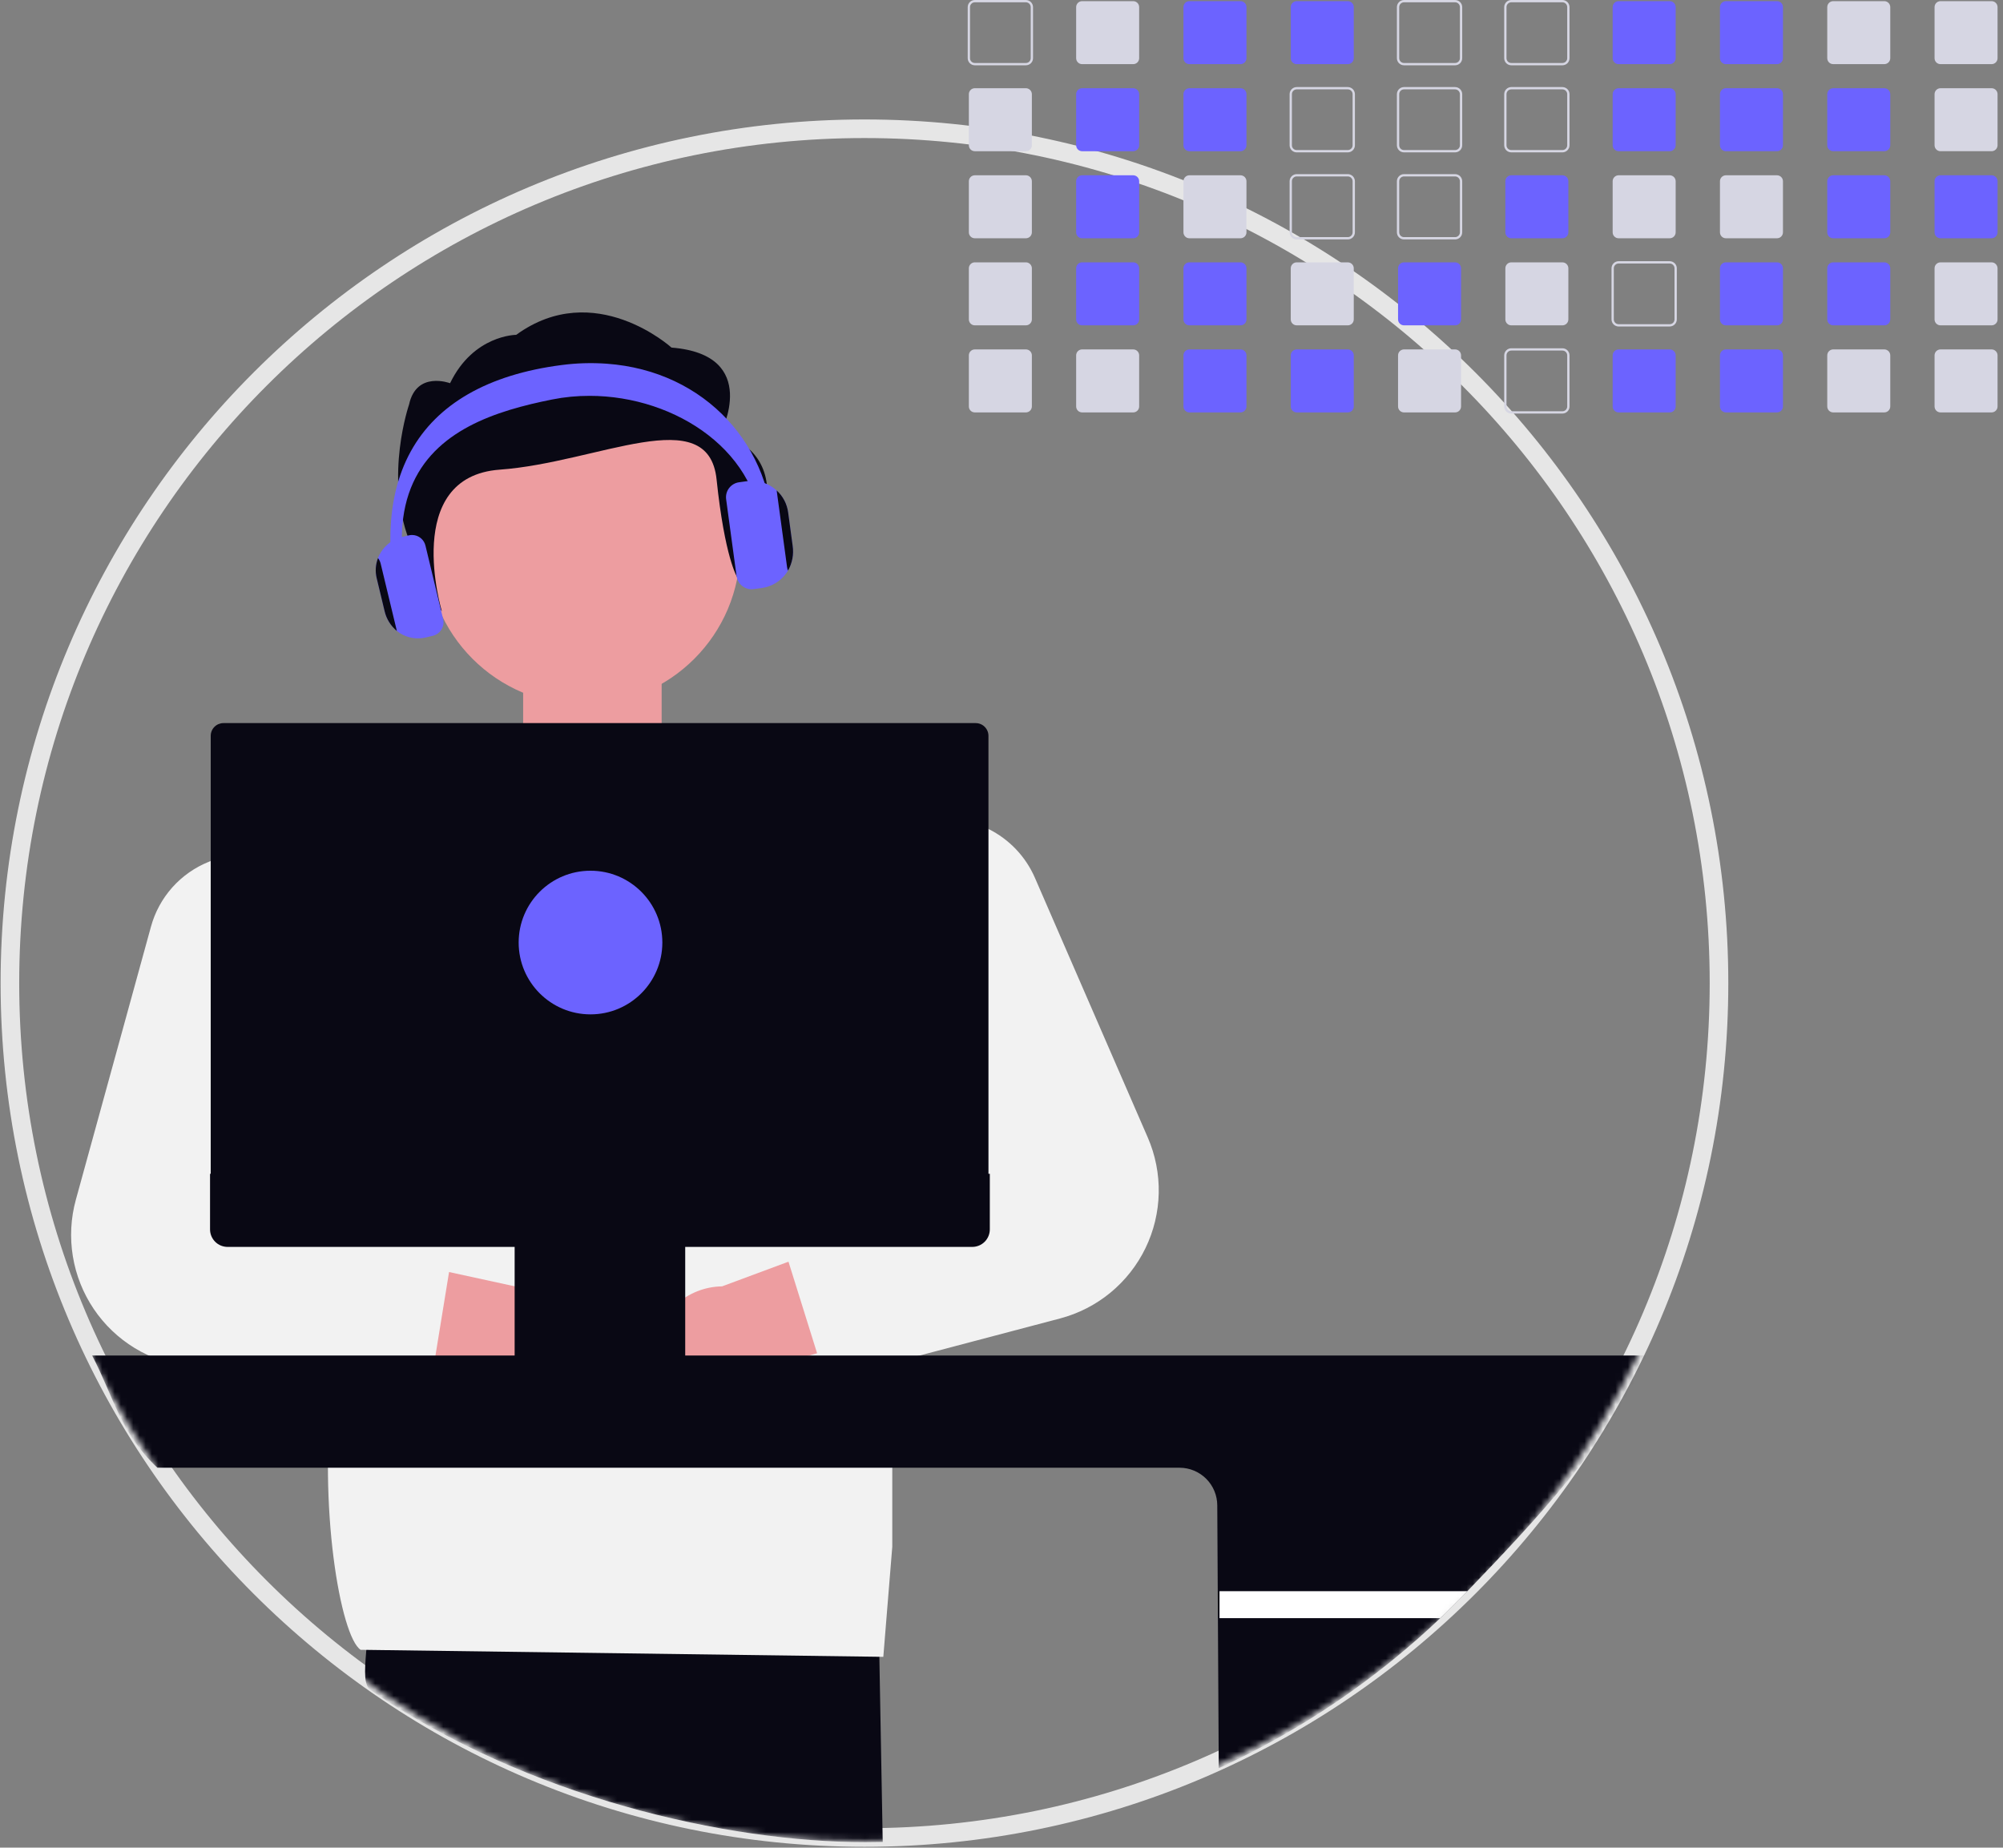 <svg width="323" height="298" viewBox="0 0 323 298" fill="none" xmlns="http://www.w3.org/2000/svg">
<rect x="0" y="0" width="323" height="298" fill="#808080" stroke="none"/>
<path d="M139.401 296.372C215.507 296.372 277.203 234.676 277.203 158.57C277.203 82.464 215.507 20.767 139.401 20.767C63.295 20.767 1.598 82.464 1.598 158.57C1.598 234.676 63.295 296.372 139.401 296.372Z" stroke="#E6E6E6" stroke-width="3"/>
<path d="M157.197 0H165.436C165.739 0.001 166.03 0.123 166.245 0.337C166.46 0.552 166.581 0.843 166.583 1.147V9.388C166.581 9.691 166.46 9.982 166.245 10.196C166.03 10.41 165.739 10.531 165.436 10.531H157.196C156.892 10.531 156.601 10.411 156.387 10.197C156.172 9.982 156.052 9.691 156.051 9.388V1.147C156.052 0.843 156.173 0.552 156.387 0.337C156.602 0.122 156.894 0.001 157.197 0ZM165.436 10.161C165.641 10.161 165.838 10.079 165.984 9.934C166.129 9.789 166.212 9.592 166.213 9.387V1.147C166.211 0.941 166.129 0.744 165.983 0.598C165.838 0.453 165.641 0.371 165.435 0.37H157.199C156.993 0.37 156.795 0.452 156.65 0.598C156.504 0.743 156.422 0.941 156.422 1.147V9.387C156.422 9.592 156.504 9.789 156.649 9.934C156.794 10.079 156.991 10.161 157.196 10.161L165.436 10.161Z" fill="#D6D6E3"/>
<path d="M165.435 14.228H157.197C157.071 14.228 156.946 14.253 156.829 14.301C156.712 14.35 156.606 14.421 156.517 14.51C156.428 14.6 156.357 14.706 156.308 14.823C156.26 14.94 156.235 15.065 156.235 15.191V23.432C156.236 23.558 156.261 23.683 156.309 23.799C156.358 23.915 156.429 24.021 156.518 24.11C156.607 24.199 156.713 24.269 156.83 24.317C156.947 24.365 157.071 24.389 157.197 24.389H165.435C165.689 24.389 165.933 24.288 166.113 24.109C166.294 23.93 166.395 23.686 166.397 23.432V15.191C166.396 14.936 166.294 14.692 166.114 14.512C165.934 14.331 165.689 14.23 165.435 14.229V14.228Z" fill="#D6D6E3"/>
<path d="M165.435 28.271H157.197C156.942 28.271 156.698 28.372 156.517 28.553C156.337 28.733 156.236 28.978 156.235 29.233V37.47C156.235 37.597 156.26 37.722 156.308 37.839C156.356 37.956 156.427 38.062 156.517 38.151C156.606 38.241 156.712 38.311 156.829 38.36C156.946 38.408 157.071 38.433 157.197 38.432H165.435C165.69 38.432 165.934 38.331 166.115 38.151C166.295 37.97 166.396 37.725 166.397 37.47V29.233C166.396 28.978 166.294 28.734 166.114 28.553C165.934 28.373 165.689 28.272 165.435 28.271Z" fill="#D6D6E3"/>
<path d="M166.382 43.105C166.341 42.884 166.224 42.683 166.051 42.539C165.878 42.394 165.66 42.314 165.435 42.313H157.197C156.942 42.313 156.698 42.415 156.517 42.595C156.337 42.776 156.236 43.02 156.235 43.275V51.512C156.235 51.639 156.26 51.764 156.308 51.881C156.356 51.998 156.427 52.104 156.517 52.193C156.606 52.282 156.712 52.353 156.829 52.402C156.946 52.45 157.071 52.475 157.197 52.474H165.435C165.69 52.474 165.934 52.373 166.115 52.192C166.295 52.012 166.396 51.767 166.397 51.512V43.277C166.397 43.22 166.392 43.163 166.382 43.106V43.105Z" fill="#D6D6E3"/>
<path d="M165.808 56.431C165.69 56.381 165.563 56.356 165.435 56.356H157.198C157.071 56.356 156.946 56.381 156.829 56.429C156.712 56.477 156.606 56.548 156.517 56.638C156.427 56.727 156.356 56.833 156.308 56.95C156.26 57.067 156.235 57.192 156.235 57.318V65.556C156.235 65.683 156.259 65.808 156.307 65.925C156.356 66.042 156.426 66.148 156.516 66.238C156.605 66.327 156.712 66.398 156.829 66.446C156.946 66.494 157.071 66.519 157.198 66.518H165.435C165.69 66.518 165.934 66.417 166.115 66.236C166.295 66.056 166.396 65.811 166.397 65.556V57.319C166.396 57.129 166.34 56.944 166.236 56.786C166.131 56.629 165.982 56.505 165.808 56.431Z" fill="#D6D6E3"/>
<path d="M182.737 0.185H174.5C174.245 0.185 174.001 0.287 173.82 0.467C173.64 0.647 173.538 0.892 173.538 1.147V9.388C173.539 9.514 173.564 9.639 173.612 9.755C173.661 9.871 173.732 9.977 173.821 10.066C173.91 10.155 174.016 10.225 174.133 10.273C174.25 10.321 174.374 10.345 174.5 10.345H182.737C182.992 10.345 183.236 10.244 183.416 10.065C183.596 9.886 183.698 9.642 183.699 9.388V1.147C183.699 0.892 183.597 0.648 183.417 0.468C183.237 0.287 182.992 0.186 182.737 0.185Z" fill="#D6D6E3"/>
<path d="M182.737 14.228H174.5C174.374 14.228 174.249 14.253 174.132 14.301C174.015 14.35 173.909 14.421 173.82 14.51C173.731 14.6 173.66 14.706 173.611 14.823C173.563 14.94 173.538 15.065 173.538 15.191V23.432C173.539 23.558 173.564 23.683 173.612 23.799C173.661 23.915 173.732 24.021 173.821 24.11C173.91 24.199 174.016 24.269 174.133 24.317C174.25 24.365 174.374 24.389 174.5 24.389H182.737C182.992 24.389 183.236 24.288 183.416 24.109C183.596 23.93 183.698 23.686 183.699 23.432V15.191C183.699 14.936 183.597 14.692 183.417 14.512C183.237 14.331 182.992 14.23 182.737 14.229V14.228Z" fill="#6C63FF"/>
<path d="M182.737 28.271H174.5C174.245 28.271 174.001 28.372 173.82 28.553C173.64 28.733 173.538 28.978 173.538 29.233V37.47C173.538 37.597 173.563 37.722 173.611 37.839C173.659 37.956 173.73 38.062 173.82 38.151C173.909 38.241 174.015 38.311 174.132 38.36C174.249 38.408 174.374 38.433 174.5 38.432H182.737C182.993 38.432 183.237 38.331 183.418 38.151C183.598 37.97 183.699 37.725 183.699 37.47V29.233C183.699 28.978 183.597 28.734 183.417 28.553C183.237 28.373 182.992 28.272 182.737 28.271Z" fill="#6C63FF"/>
<path d="M182.737 42.314H174.5C174.299 42.313 174.102 42.377 173.939 42.495C173.775 42.614 173.653 42.78 173.59 42.972C173.556 43.07 173.538 43.172 173.538 43.276V51.513C173.538 51.639 173.563 51.764 173.611 51.881C173.659 51.998 173.73 52.104 173.82 52.194C173.909 52.283 174.015 52.354 174.132 52.402C174.249 52.45 174.374 52.475 174.5 52.475H182.737C182.993 52.475 183.237 52.373 183.418 52.193C183.598 52.012 183.699 51.768 183.699 51.513V43.277C183.699 43.022 183.597 42.777 183.417 42.597C183.237 42.416 182.993 42.314 182.737 42.314Z" fill="#6C63FF"/>
<path d="M182.737 56.357H174.5C174.374 56.356 174.249 56.381 174.132 56.429C174.015 56.478 173.909 56.548 173.82 56.638C173.73 56.727 173.659 56.833 173.611 56.95C173.563 57.067 173.538 57.192 173.538 57.319V65.556C173.538 65.683 173.563 65.808 173.611 65.925C173.659 66.041 173.73 66.148 173.82 66.237C173.909 66.326 174.015 66.397 174.132 66.445C174.249 66.494 174.374 66.518 174.5 66.518H182.737C182.993 66.518 183.237 66.417 183.418 66.236C183.598 66.056 183.699 65.811 183.699 65.556V57.319C183.699 57.064 183.598 56.819 183.418 56.639C183.237 56.458 182.993 56.357 182.737 56.357Z" fill="#D6D6E3"/>
<path d="M200.04 0.185H191.803C191.548 0.185 191.303 0.287 191.123 0.467C190.942 0.647 190.841 0.892 190.841 1.147V9.388C190.841 9.514 190.866 9.639 190.915 9.755C190.963 9.871 191.034 9.977 191.124 10.066C191.213 10.155 191.319 10.225 191.435 10.273C191.552 10.321 191.677 10.345 191.803 10.345H200.04C200.294 10.345 200.538 10.244 200.719 10.065C200.899 9.886 201.001 9.642 201.002 9.388V1.147C201.001 0.892 200.9 0.648 200.719 0.468C200.539 0.287 200.295 0.186 200.04 0.185Z" fill="#6C63FF"/>
<path d="M200.04 14.228H191.803C191.677 14.228 191.551 14.253 191.435 14.302C191.318 14.35 191.212 14.421 191.123 14.51C191.033 14.6 190.963 14.706 190.914 14.823C190.866 14.94 190.841 15.065 190.841 15.191V23.432C190.842 23.558 190.867 23.683 190.915 23.799C190.964 23.915 191.035 24.021 191.124 24.11C191.213 24.199 191.319 24.269 191.436 24.317C191.552 24.365 191.677 24.389 191.803 24.389H200.04C200.295 24.389 200.539 24.288 200.719 24.109C200.899 23.93 201.001 23.686 201.002 23.432V15.191C201.002 14.936 200.9 14.692 200.72 14.512C200.54 14.331 200.295 14.23 200.04 14.229V14.228Z" fill="#6C63FF"/>
<path d="M200.04 28.271H191.803C191.548 28.271 191.303 28.372 191.123 28.553C190.942 28.733 190.841 28.978 190.841 29.233V37.47C190.841 37.597 190.865 37.722 190.914 37.839C190.962 37.956 191.033 38.062 191.122 38.151C191.211 38.241 191.318 38.311 191.434 38.36C191.551 38.408 191.676 38.433 191.803 38.432H200.04C200.295 38.432 200.54 38.331 200.72 38.151C200.9 37.97 201.002 37.725 201.002 37.47V29.233C201.001 28.978 200.9 28.734 200.72 28.554C200.539 28.373 200.295 28.272 200.04 28.271Z" fill="#D6D6E3"/>
<path d="M200.04 42.314H191.803C191.548 42.314 191.303 42.415 191.123 42.596C190.942 42.776 190.841 43.02 190.841 43.276V51.513C190.841 51.639 190.865 51.764 190.914 51.881C190.962 51.998 191.033 52.104 191.122 52.194C191.211 52.283 191.318 52.354 191.434 52.402C191.551 52.45 191.676 52.475 191.803 52.475H200.04C200.295 52.475 200.54 52.373 200.72 52.193C200.9 52.012 201.002 51.768 201.002 51.513V43.277C201.002 43.022 200.9 42.777 200.72 42.597C200.54 42.416 200.295 42.314 200.04 42.314Z" fill="#6C63FF"/>
<path d="M200.04 56.357H191.803C191.676 56.356 191.551 56.381 191.434 56.429C191.318 56.478 191.211 56.548 191.122 56.638C191.033 56.727 190.962 56.833 190.914 56.95C190.865 57.067 190.841 57.192 190.841 57.319V65.556C190.841 65.683 190.865 65.808 190.914 65.925C190.962 66.041 191.033 66.148 191.122 66.237C191.211 66.326 191.318 66.397 191.434 66.445C191.551 66.494 191.676 66.518 191.803 66.518H200.04C200.295 66.518 200.54 66.417 200.72 66.236C200.9 66.056 201.002 65.811 201.002 65.556V57.319C201.002 57.064 200.9 56.819 200.72 56.639C200.54 56.458 200.295 56.357 200.04 56.357Z" fill="#6C63FF"/>
<path d="M217.343 0.185H209.106C208.851 0.185 208.606 0.287 208.426 0.467C208.246 0.647 208.144 0.892 208.144 1.147V9.388C208.144 9.514 208.17 9.638 208.218 9.755C208.267 9.871 208.338 9.977 208.427 10.066C208.516 10.155 208.622 10.225 208.739 10.273C208.855 10.321 208.98 10.345 209.106 10.345H217.343C217.598 10.345 217.842 10.244 218.022 10.065C218.202 9.886 218.304 9.642 218.305 9.388V1.147C218.305 0.892 218.203 0.648 218.023 0.468C217.842 0.287 217.598 0.186 217.343 0.185Z" fill="#6C63FF"/>
<path d="M209.106 14.043H217.343C217.647 14.045 217.938 14.166 218.153 14.38C218.367 14.595 218.489 14.886 218.49 15.19V23.431C218.489 23.735 218.367 24.025 218.153 24.239C217.938 24.453 217.647 24.574 217.344 24.575H209.103C208.8 24.575 208.509 24.454 208.295 24.24C208.08 24.026 207.959 23.735 207.959 23.432V15.19C207.96 14.886 208.081 14.595 208.296 14.38C208.511 14.165 208.802 14.044 209.106 14.043ZM217.343 24.204C217.549 24.204 217.746 24.122 217.891 23.977C218.037 23.832 218.119 23.636 218.12 23.43V15.19C218.119 14.984 218.037 14.787 217.891 14.642C217.745 14.496 217.548 14.414 217.342 14.413H209.106C208.9 14.413 208.703 14.495 208.557 14.641C208.412 14.787 208.33 14.984 208.329 15.19V23.43C208.329 23.636 208.411 23.832 208.556 23.977C208.701 24.122 208.898 24.204 209.103 24.204L217.343 24.204Z" fill="#D6D6E3"/>
<path d="M209.106 28.086H217.343C217.647 28.087 217.938 28.209 218.153 28.423C218.367 28.638 218.489 28.929 218.49 29.233V37.47C218.49 37.774 218.369 38.066 218.154 38.281C217.939 38.496 217.647 38.617 217.343 38.617H209.104C208.954 38.618 208.805 38.588 208.666 38.531C208.527 38.473 208.401 38.388 208.295 38.282C208.08 38.066 207.959 37.774 207.959 37.47V29.233C207.96 28.929 208.081 28.637 208.296 28.422C208.511 28.207 208.802 28.087 209.106 28.086ZM217.343 38.247C217.549 38.247 217.747 38.165 217.892 38.019C218.038 37.873 218.12 37.676 218.12 37.47V29.233C218.119 29.027 218.037 28.83 217.891 28.685C217.745 28.539 217.548 28.457 217.342 28.456H209.106C208.9 28.456 208.703 28.538 208.557 28.684C208.411 28.83 208.33 29.027 208.329 29.233V37.471C208.329 37.677 208.411 37.874 208.556 38.02C208.628 38.093 208.713 38.15 208.807 38.189C208.902 38.228 209.002 38.248 209.104 38.247L217.343 38.247Z" fill="#D6D6E3"/>
<path d="M217.343 42.314H209.106C208.851 42.314 208.606 42.415 208.426 42.596C208.246 42.776 208.144 43.02 208.144 43.276V51.513C208.144 51.639 208.169 51.764 208.217 51.881C208.265 51.998 208.336 52.104 208.425 52.194C208.515 52.283 208.621 52.354 208.738 52.402C208.855 52.45 208.98 52.475 209.106 52.475H217.343C217.598 52.475 217.843 52.373 218.023 52.193C218.204 52.012 218.305 51.768 218.305 51.513V43.277C218.305 43.022 218.203 42.777 218.023 42.597C217.843 42.416 217.598 42.314 217.343 42.314Z" fill="#D6D6E3"/>
<path d="M217.343 56.357H209.106C208.98 56.356 208.855 56.381 208.738 56.429C208.621 56.478 208.515 56.548 208.425 56.638C208.336 56.727 208.265 56.833 208.217 56.95C208.169 57.067 208.144 57.192 208.144 57.319V65.556C208.144 65.683 208.169 65.808 208.217 65.925C208.265 66.041 208.336 66.147 208.425 66.237C208.515 66.326 208.621 66.397 208.738 66.445C208.855 66.494 208.98 66.518 209.106 66.518H217.343C217.598 66.518 217.843 66.417 218.023 66.236C218.204 66.056 218.305 65.811 218.305 65.556V57.319C218.305 57.064 218.204 56.819 218.023 56.639C217.843 56.458 217.598 56.357 217.343 56.357Z" fill="#6C63FF"/>
<path d="M226.405 0H234.646C234.95 0.001 235.241 0.123 235.455 0.337C235.67 0.552 235.792 0.843 235.793 1.147V9.388C235.792 9.691 235.67 9.982 235.456 10.196C235.241 10.41 234.95 10.531 234.647 10.532H226.405C226.102 10.531 225.812 10.41 225.597 10.196C225.383 9.982 225.262 9.691 225.262 9.388V1.147C225.262 0.844 225.383 0.553 225.597 0.338C225.811 0.123 226.101 0.002 226.405 0ZM234.646 10.161C234.852 10.161 235.049 10.079 235.194 9.934C235.34 9.789 235.422 9.592 235.423 9.387V1.147C235.422 0.941 235.339 0.744 235.194 0.598C235.048 0.453 234.851 0.371 234.645 0.37H226.406C226.2 0.371 226.004 0.453 225.859 0.599C225.714 0.744 225.632 0.941 225.632 1.147V9.387C225.632 9.592 225.714 9.789 225.859 9.934C226.004 10.079 226.2 10.16 226.405 10.161L234.646 10.161Z" fill="#D6D6E3"/>
<path d="M226.405 14.043H234.646C234.95 14.045 235.241 14.166 235.455 14.38C235.67 14.595 235.792 14.886 235.793 15.19V23.431C235.792 23.735 235.67 24.025 235.456 24.239C235.241 24.453 234.95 24.574 234.647 24.575H226.405C226.102 24.574 225.811 24.454 225.597 24.239C225.383 24.025 225.262 23.734 225.262 23.431V15.19C225.262 14.887 225.383 14.596 225.597 14.381C225.811 14.166 226.101 14.045 226.405 14.043ZM226.405 24.204H234.646C234.851 24.204 235.048 24.122 235.194 23.977C235.339 23.832 235.422 23.636 235.423 23.43V15.19C235.421 14.984 235.339 14.787 235.193 14.642C235.048 14.496 234.851 14.414 234.645 14.413H226.406C226.2 14.414 226.004 14.496 225.859 14.642C225.714 14.787 225.632 14.984 225.632 15.19V23.43C225.632 23.636 225.713 23.832 225.858 23.977C226.003 24.122 226.2 24.204 226.405 24.204Z" fill="#D6D6E3"/>
<path d="M226.405 28.086H234.646C234.95 28.087 235.241 28.209 235.455 28.423C235.67 28.638 235.792 28.929 235.793 29.233V37.47C235.793 37.774 235.672 38.066 235.457 38.281C235.242 38.496 234.95 38.617 234.646 38.617H226.406C226.255 38.617 226.106 38.587 225.967 38.529C225.828 38.472 225.702 38.387 225.596 38.281C225.49 38.174 225.405 38.047 225.348 37.908C225.291 37.769 225.262 37.62 225.262 37.47V29.233C225.262 28.93 225.383 28.639 225.597 28.424C225.811 28.209 226.101 28.087 226.405 28.086ZM226.405 38.247H234.645C234.851 38.247 235.049 38.165 235.194 38.019C235.34 37.873 235.422 37.676 235.422 37.47V29.233C235.421 29.027 235.339 28.83 235.193 28.685C235.047 28.539 234.85 28.457 234.645 28.456H226.406C226.2 28.457 226.004 28.539 225.859 28.685C225.714 28.831 225.632 29.027 225.632 29.233V37.47C225.631 37.572 225.651 37.673 225.69 37.767C225.729 37.861 225.785 37.947 225.857 38.019C225.929 38.091 226.015 38.148 226.109 38.188C226.202 38.227 226.303 38.247 226.405 38.247Z" fill="#D6D6E3"/>
<path d="M234.646 42.314H226.405C226.151 42.315 225.908 42.417 225.728 42.597C225.549 42.777 225.448 43.021 225.448 43.276V51.513C225.448 51.639 225.472 51.764 225.52 51.88C225.568 51.997 225.639 52.103 225.727 52.192C225.816 52.281 225.922 52.352 226.038 52.401C226.155 52.449 226.279 52.474 226.405 52.475H234.646C234.901 52.475 235.146 52.373 235.326 52.193C235.507 52.012 235.608 51.768 235.608 51.513V43.277C235.607 43.022 235.506 42.778 235.325 42.597C235.145 42.417 234.901 42.316 234.646 42.315V42.314Z" fill="#6C63FF"/>
<path d="M234.646 56.357H226.405C226.279 56.357 226.155 56.382 226.038 56.431C225.922 56.479 225.817 56.55 225.728 56.639C225.639 56.729 225.568 56.835 225.52 56.951C225.472 57.068 225.448 57.193 225.448 57.319V65.556C225.448 65.682 225.472 65.807 225.52 65.924C225.568 66.04 225.639 66.146 225.727 66.236C225.816 66.325 225.922 66.396 226.038 66.444C226.155 66.493 226.279 66.518 226.405 66.518H234.646C234.901 66.518 235.146 66.417 235.326 66.236C235.507 66.056 235.608 65.811 235.608 65.556V57.319C235.608 57.064 235.507 56.819 235.326 56.639C235.146 56.458 234.901 56.357 234.646 56.357Z" fill="#D6D6E3"/>
<path d="M243.708 0H251.95C252.254 0.001 252.545 0.123 252.76 0.337C252.974 0.552 253.096 0.843 253.097 1.147V9.388C253.096 9.691 252.974 9.982 252.76 10.196C252.545 10.41 252.254 10.531 251.951 10.532H243.708C243.405 10.531 243.114 10.411 242.9 10.196C242.686 9.982 242.565 9.691 242.565 9.388V1.147C242.565 0.844 242.686 0.553 242.9 0.338C243.114 0.123 243.404 0.002 243.708 0ZM251.95 10.161C252.156 10.161 252.353 10.079 252.498 9.934C252.644 9.789 252.726 9.592 252.727 9.387V1.147C252.726 0.941 252.644 0.744 252.498 0.598C252.352 0.453 252.155 0.371 251.949 0.37H243.709C243.503 0.371 243.307 0.453 243.162 0.599C243.017 0.744 242.935 0.941 242.935 1.147V9.387C242.935 9.592 243.017 9.789 243.161 9.934C243.306 10.079 243.503 10.16 243.708 10.161L251.95 10.161Z" fill="#D6D6E3"/>
<path d="M243.708 14.043H251.95C252.254 14.045 252.545 14.166 252.76 14.38C252.974 14.595 253.096 14.886 253.097 15.19V23.431C253.096 23.735 252.974 24.025 252.76 24.239C252.545 24.453 252.254 24.574 251.951 24.575H243.708C243.405 24.574 243.114 24.453 242.9 24.239C242.686 24.025 242.565 23.734 242.565 23.431V15.19C242.565 14.887 242.686 14.596 242.9 14.381C243.114 14.166 243.404 14.045 243.708 14.043ZM243.708 24.204H251.95C252.156 24.204 252.353 24.122 252.498 23.977C252.644 23.832 252.726 23.636 252.727 23.43V15.19C252.726 14.984 252.644 14.787 252.498 14.642C252.352 14.496 252.155 14.414 251.949 14.413H243.709C243.503 14.414 243.307 14.496 243.162 14.642C243.017 14.787 242.935 14.984 242.935 15.19V23.43C242.935 23.636 243.016 23.832 243.161 23.977C243.306 24.122 243.503 24.204 243.708 24.204H243.708Z" fill="#D6D6E3"/>
<path d="M251.949 28.271H243.708C243.454 28.272 243.211 28.374 243.031 28.554C242.852 28.735 242.751 28.979 242.751 29.233V37.47C242.751 37.596 242.775 37.721 242.823 37.838C242.871 37.954 242.942 38.06 243.03 38.15C243.119 38.239 243.225 38.31 243.341 38.358C243.458 38.407 243.582 38.432 243.708 38.432H251.949C252.204 38.432 252.449 38.331 252.629 38.151C252.81 37.97 252.911 37.725 252.911 37.47V29.233C252.91 28.978 252.809 28.734 252.628 28.553C252.448 28.373 252.204 28.272 251.949 28.271Z" fill="#6C63FF"/>
<path d="M251.949 42.314H243.708C243.454 42.315 243.211 42.417 243.031 42.597C242.852 42.777 242.751 43.021 242.751 43.276V51.513C242.751 51.639 242.775 51.764 242.823 51.88C242.871 51.997 242.942 52.103 243.03 52.192C243.119 52.281 243.225 52.352 243.341 52.401C243.458 52.449 243.582 52.474 243.708 52.475H251.949C252.204 52.475 252.449 52.373 252.629 52.193C252.81 52.012 252.911 51.768 252.911 51.513V43.277C252.91 43.022 252.809 42.778 252.628 42.597C252.448 42.417 252.204 42.316 251.949 42.315V42.314Z" fill="#D6D6E3"/>
<path d="M243.708 56.172H251.95C252.254 56.172 252.546 56.293 252.761 56.508C252.976 56.723 253.097 57.015 253.097 57.319V65.556C253.097 65.86 252.976 66.151 252.761 66.366C252.546 66.581 252.254 66.702 251.95 66.703H243.708C243.558 66.703 243.409 66.673 243.27 66.615C243.131 66.557 243.005 66.473 242.898 66.366C242.792 66.26 242.708 66.133 242.651 65.994C242.594 65.855 242.564 65.706 242.565 65.555V57.319C242.565 57.168 242.594 57.019 242.651 56.88C242.708 56.741 242.792 56.615 242.899 56.508C243.005 56.402 243.131 56.317 243.27 56.259C243.409 56.202 243.558 56.172 243.708 56.172ZM251.95 66.333C252.156 66.332 252.354 66.25 252.499 66.105C252.645 65.959 252.727 65.761 252.727 65.555V57.319C252.727 57.113 252.645 56.915 252.499 56.77C252.353 56.624 252.156 56.542 251.95 56.542H243.71C243.608 56.542 243.507 56.562 243.413 56.601C243.319 56.64 243.234 56.697 243.162 56.77C243.09 56.842 243.033 56.927 242.994 57.022C242.955 57.116 242.936 57.217 242.936 57.318V65.556C242.935 65.658 242.955 65.758 242.994 65.853C243.033 65.947 243.089 66.032 243.161 66.105C243.233 66.177 243.319 66.234 243.413 66.273C243.507 66.312 243.607 66.333 243.709 66.333H251.95Z" fill="#D6D6E3"/>
<path d="M269.252 0.185H261.011C260.757 0.186 260.513 0.288 260.334 0.468C260.155 0.649 260.054 0.893 260.054 1.147V9.388C260.054 9.642 260.155 9.885 260.334 10.065C260.514 10.244 260.757 10.345 261.011 10.345H269.252C269.507 10.345 269.751 10.244 269.931 10.065C270.111 9.886 270.213 9.642 270.214 9.388V1.147C270.214 0.892 270.112 0.648 269.932 0.467C269.751 0.287 269.507 0.186 269.252 0.185Z" fill="#6C63FF"/>
<path d="M269.252 14.228H261.011C260.757 14.229 260.513 14.331 260.334 14.511C260.155 14.692 260.054 14.936 260.054 15.19V23.431C260.054 23.684 260.155 23.928 260.334 24.107C260.514 24.287 260.757 24.388 261.011 24.388H269.252C269.507 24.388 269.751 24.287 269.931 24.108C270.111 23.928 270.213 23.685 270.214 23.431V15.191C270.214 14.936 270.112 14.691 269.932 14.511C269.752 14.33 269.507 14.229 269.252 14.228Z" fill="#6C63FF"/>
<path d="M269.252 28.271H261.011C260.757 28.272 260.513 28.374 260.334 28.554C260.155 28.735 260.054 28.979 260.054 29.233V37.47C260.054 37.596 260.078 37.721 260.126 37.838C260.174 37.954 260.244 38.06 260.333 38.15C260.422 38.239 260.528 38.31 260.644 38.358C260.761 38.407 260.885 38.432 261.011 38.432H269.252C269.507 38.432 269.752 38.331 269.932 38.151C270.112 37.97 270.214 37.725 270.214 37.47V29.233C270.213 28.978 270.112 28.734 269.931 28.553C269.751 28.373 269.507 28.272 269.252 28.271Z" fill="#D6D6E3"/>
<path d="M261.01 42.129H269.252C269.556 42.13 269.846 42.251 270.061 42.466C270.276 42.681 270.397 42.971 270.399 43.275V51.513C270.398 51.817 270.277 52.108 270.062 52.323C269.847 52.538 269.556 52.659 269.252 52.66H261.013C260.862 52.66 260.713 52.63 260.574 52.572C260.436 52.514 260.309 52.43 260.203 52.323C260.097 52.217 260.013 52.09 259.955 51.951C259.898 51.812 259.869 51.663 259.869 51.512V43.276C259.87 42.973 259.99 42.682 260.204 42.467C260.418 42.252 260.707 42.131 261.01 42.129ZM269.252 52.29C269.458 52.289 269.655 52.207 269.801 52.062C269.946 51.916 270.028 51.719 270.029 51.513V43.276C270.028 43.07 269.945 42.873 269.8 42.727C269.654 42.582 269.457 42.5 269.251 42.499H261.013C260.807 42.5 260.611 42.582 260.466 42.728C260.321 42.873 260.239 43.07 260.239 43.276V51.513C260.238 51.614 260.258 51.715 260.297 51.81C260.336 51.904 260.393 51.989 260.464 52.062C260.536 52.134 260.622 52.191 260.716 52.23C260.81 52.269 260.911 52.289 261.012 52.29H269.252Z" fill="#D6D6E3"/>
<path d="M269.252 56.357H261.011C260.885 56.357 260.761 56.382 260.644 56.431C260.528 56.479 260.422 56.55 260.333 56.639C260.244 56.729 260.174 56.835 260.126 56.951C260.078 57.068 260.054 57.193 260.054 57.319V65.556C260.054 65.682 260.078 65.807 260.126 65.924C260.174 66.04 260.244 66.146 260.333 66.236C260.422 66.325 260.528 66.396 260.644 66.444C260.761 66.493 260.885 66.518 261.011 66.518H269.252C269.507 66.518 269.752 66.417 269.932 66.236C270.112 66.056 270.214 65.811 270.214 65.556V57.319C270.214 57.064 270.112 56.819 269.932 56.639C269.752 56.458 269.507 56.357 269.252 56.357Z" fill="#6C63FF"/>
<path d="M286.555 0.185H278.314C278.06 0.186 277.816 0.288 277.637 0.468C277.457 0.649 277.357 0.893 277.357 1.147V9.388C277.357 9.642 277.458 9.885 277.637 10.065C277.817 10.244 278.06 10.345 278.314 10.345H286.555C286.81 10.345 287.054 10.244 287.234 10.065C287.414 9.886 287.516 9.642 287.517 9.388V1.147C287.516 0.892 287.415 0.648 287.234 0.467C287.054 0.287 286.81 0.186 286.555 0.185Z" fill="#6C63FF"/>
<path d="M286.555 14.228H278.314C278.06 14.229 277.816 14.331 277.637 14.511C277.457 14.692 277.357 14.936 277.357 15.19V23.431C277.357 23.684 277.458 23.928 277.637 24.107C277.817 24.287 278.06 24.388 278.314 24.388H286.555C286.81 24.388 287.054 24.287 287.234 24.108C287.414 23.928 287.516 23.685 287.517 23.431V15.191C287.517 14.936 287.415 14.691 287.235 14.511C287.055 14.33 286.81 14.229 286.555 14.228Z" fill="#6C63FF"/>
<path d="M286.555 28.271H278.314C278.06 28.272 277.816 28.374 277.637 28.554C277.457 28.735 277.357 28.979 277.357 29.233V37.47C277.357 37.596 277.381 37.721 277.429 37.838C277.477 37.954 277.547 38.06 277.636 38.15C277.725 38.239 277.831 38.31 277.947 38.358C278.063 38.407 278.188 38.432 278.314 38.432H286.555C286.81 38.432 287.055 38.331 287.235 38.151C287.415 37.97 287.517 37.725 287.517 37.47V29.233C287.516 28.978 287.415 28.734 287.234 28.553C287.054 28.373 286.81 28.272 286.555 28.271Z" fill="#D6D6E3"/>
<path d="M286.555 42.314H278.314C278.06 42.315 277.816 42.417 277.637 42.597C277.457 42.777 277.357 43.021 277.357 43.276V51.513C277.357 51.639 277.381 51.764 277.429 51.88C277.477 51.997 277.547 52.103 277.636 52.192C277.725 52.281 277.831 52.352 277.947 52.401C278.063 52.449 278.188 52.474 278.314 52.475H286.555C286.81 52.475 287.055 52.373 287.235 52.193C287.415 52.012 287.517 51.768 287.517 51.513V43.277C287.516 43.022 287.415 42.778 287.234 42.597C287.054 42.417 286.81 42.316 286.555 42.315V42.314Z" fill="#6C63FF"/>
<path d="M286.555 56.357H278.314C278.188 56.357 278.063 56.382 277.947 56.431C277.831 56.479 277.725 56.55 277.636 56.639C277.547 56.729 277.477 56.835 277.429 56.951C277.381 57.068 277.357 57.193 277.357 57.319V65.556C277.357 65.682 277.381 65.807 277.429 65.924C277.477 66.04 277.547 66.146 277.636 66.236C277.725 66.325 277.831 66.396 277.947 66.444C278.063 66.493 278.188 66.518 278.314 66.518H286.555C286.81 66.518 287.055 66.417 287.235 66.236C287.415 66.056 287.517 65.811 287.517 65.556V57.319C287.517 57.064 287.415 56.819 287.235 56.639C287.055 56.458 286.81 56.357 286.555 56.357Z" fill="#6C63FF"/>
<path d="M303.858 0.185H295.617C295.363 0.186 295.119 0.288 294.94 0.468C294.76 0.649 294.66 0.893 294.66 1.147V9.388C294.66 9.642 294.761 9.885 294.94 10.065C295.12 10.244 295.363 10.345 295.617 10.345H303.858C304.112 10.345 304.357 10.244 304.537 10.065C304.717 9.886 304.819 9.642 304.82 9.388V1.147C304.819 0.892 304.718 0.648 304.537 0.467C304.357 0.287 304.113 0.186 303.858 0.185Z" fill="#D6D6E3"/>
<path d="M303.858 14.228H295.617C295.363 14.229 295.119 14.331 294.94 14.511C294.76 14.692 294.66 14.936 294.66 15.19V23.431C294.66 23.684 294.761 23.928 294.94 24.107C295.12 24.287 295.363 24.388 295.617 24.388H303.858C304.112 24.388 304.357 24.287 304.537 24.108C304.717 23.928 304.819 23.685 304.82 23.431V15.191C304.82 14.936 304.718 14.691 304.538 14.511C304.357 14.33 304.113 14.229 303.858 14.228Z" fill="#6C63FF"/>
<path d="M303.858 28.271H295.617C295.363 28.272 295.119 28.374 294.94 28.554C294.76 28.735 294.66 28.979 294.66 29.233V37.47C294.659 37.596 294.684 37.721 294.732 37.838C294.78 37.954 294.85 38.06 294.939 38.15C295.028 38.239 295.134 38.31 295.25 38.358C295.366 38.407 295.491 38.432 295.617 38.432H303.858C304.113 38.432 304.357 38.331 304.538 38.151C304.718 37.97 304.82 37.725 304.82 37.47V29.233C304.819 28.978 304.717 28.734 304.537 28.553C304.357 28.373 304.113 28.272 303.858 28.271Z" fill="#6C63FF"/>
<path d="M303.858 42.314H295.617C295.363 42.315 295.119 42.417 294.94 42.597C294.76 42.777 294.66 43.021 294.66 43.276V51.513C294.659 51.639 294.684 51.764 294.732 51.88C294.78 51.997 294.85 52.103 294.939 52.192C295.028 52.281 295.134 52.352 295.25 52.401C295.366 52.449 295.491 52.474 295.617 52.475H303.858C304.113 52.475 304.357 52.373 304.538 52.193C304.718 52.012 304.82 51.768 304.82 51.513V43.277C304.819 43.022 304.717 42.778 304.537 42.597C304.357 42.417 304.113 42.316 303.858 42.315V42.314Z" fill="#6C63FF"/>
<path d="M303.858 56.357H295.617C295.491 56.357 295.366 56.382 295.25 56.431C295.134 56.479 295.028 56.55 294.939 56.639C294.85 56.729 294.78 56.835 294.732 56.951C294.684 57.068 294.66 57.193 294.66 57.319V65.556C294.659 65.682 294.684 65.807 294.732 65.924C294.78 66.04 294.85 66.146 294.939 66.236C295.028 66.325 295.134 66.396 295.25 66.444C295.366 66.493 295.491 66.518 295.617 66.518H303.858C304.113 66.518 304.357 66.417 304.538 66.236C304.718 66.056 304.82 65.811 304.82 65.556V57.319C304.82 57.064 304.718 56.819 304.538 56.639C304.357 56.458 304.113 56.357 303.858 56.357Z" fill="#D6D6E3"/>
<path d="M321.161 0.185H312.92C312.666 0.186 312.422 0.288 312.243 0.468C312.063 0.649 311.963 0.893 311.963 1.147V9.388C311.963 9.642 312.064 9.885 312.243 10.065C312.423 10.244 312.666 10.345 312.92 10.345H321.161C321.415 10.345 321.659 10.244 321.84 10.065C322.02 9.886 322.122 9.642 322.123 9.388V1.147C322.122 0.892 322.021 0.648 321.84 0.468C321.66 0.287 321.416 0.186 321.161 0.185H321.161Z" fill="#D6D6E3"/>
<path d="M321.161 14.228H312.92C312.666 14.229 312.422 14.331 312.243 14.511C312.063 14.692 311.963 14.936 311.963 15.19V23.431C311.963 23.684 312.064 23.928 312.243 24.107C312.423 24.287 312.666 24.388 312.92 24.388H321.161C321.415 24.388 321.659 24.287 321.84 24.108C322.02 23.928 322.122 23.685 322.123 23.431V15.191C322.123 14.936 322.021 14.691 321.841 14.511C321.66 14.33 321.416 14.229 321.161 14.228Z" fill="#D6D6E3"/>
<path d="M321.161 28.271H312.92C312.666 28.272 312.422 28.374 312.243 28.554C312.063 28.735 311.963 28.979 311.963 29.233V37.47C311.962 37.596 311.987 37.721 312.035 37.838C312.083 37.954 312.153 38.06 312.242 38.15C312.331 38.239 312.437 38.31 312.553 38.358C312.669 38.407 312.794 38.432 312.92 38.432H321.161C321.416 38.432 321.66 38.331 321.841 38.151C322.021 37.97 322.123 37.725 322.123 37.47V29.233C322.122 28.978 322.02 28.734 321.84 28.553C321.66 28.373 321.416 28.272 321.161 28.271Z" fill="#6C63FF"/>
<path d="M321.161 42.314H312.92C312.666 42.315 312.422 42.417 312.243 42.597C312.063 42.777 311.963 43.021 311.963 43.276V51.513C311.962 51.639 311.987 51.764 312.035 51.88C312.083 51.997 312.153 52.103 312.242 52.192C312.331 52.281 312.437 52.352 312.553 52.401C312.669 52.449 312.794 52.474 312.92 52.475H321.161C321.416 52.475 321.66 52.373 321.841 52.193C322.021 52.012 322.123 51.768 322.123 51.513V43.277C322.122 43.022 322.02 42.778 321.84 42.597C321.66 42.417 321.416 42.316 321.161 42.315V42.314Z" fill="#D6D6E3"/>
<path d="M321.161 56.357H312.92C312.794 56.357 312.669 56.382 312.553 56.431C312.437 56.479 312.331 56.55 312.242 56.639C312.153 56.729 312.083 56.835 312.035 56.951C311.987 57.068 311.962 57.193 311.963 57.319V65.556C311.962 65.682 311.987 65.807 312.035 65.924C312.083 66.04 312.153 66.146 312.242 66.235C312.331 66.325 312.437 66.396 312.553 66.444C312.669 66.493 312.794 66.518 312.92 66.518H321.161C321.416 66.518 321.66 66.417 321.841 66.236C322.021 66.056 322.123 65.811 322.123 65.556V57.319C322.123 57.064 322.021 56.819 321.841 56.639C321.66 56.458 321.416 56.357 321.161 56.357Z" fill="#D6D6E3"/>
<mask id="mask0_25_331" style="mask-type:luminance" maskUnits="userSpaceOnUse" x="1" y="20" width="277" height="277">
<path d="M139.401 296.971C215.838 296.971 277.802 235.007 277.802 158.57C277.802 82.133 215.838 20.169 139.401 20.169C62.964 20.169 1 82.133 1 158.57C1 235.007 62.964 296.971 139.401 296.971Z" fill="white"/>
</mask>
<g mask="url(#mask0_25_331)">
<path d="M106.695 109.511H84.36V130.252H106.695V109.511Z" fill="#ED9DA0"/>
<path d="M142.346 297.091C141.419 297.113 140.488 297.124 139.554 297.124C117.378 297.124 85.062 289.92 59.75 272.566C57.655 271.13 60.003 264.328 59.75 251.207L114.363 243.532L141.776 265.714L142.346 297.091Z" fill="#090814"/>
<path d="M113.797 267.233H113.567L113.764 267.207L113.797 267.233Z" fill="#2F2E41"/>
<path d="M94.081 113.669C108.043 113.669 119.362 102.351 119.362 88.388C119.362 74.425 108.043 63.106 94.081 63.106C80.118 63.106 68.799 74.425 68.799 88.388C68.799 102.351 80.118 113.669 94.081 113.669Z" fill="#ED9DA0"/>
<path d="M116.22 69.852C116.22 69.852 122.833 57.211 108.285 56.062C108.285 56.062 95.883 44.812 83.243 54.006C83.243 54.006 76.348 54.006 72.578 61.808C72.578 61.808 67.153 59.752 65.963 65.256C65.963 65.256 61.995 76.748 65.963 87.09C69.931 97.433 71.249 98.582 71.249 98.582C71.249 98.582 64.729 76.898 80.6 75.749C96.471 74.6 114.231 64.681 115.554 77.322C116.876 89.963 118.866 93.077 118.866 93.077C118.866 93.077 131.429 75.024 116.22 69.852Z" fill="#090814"/>
<path d="M159.479 150.694L159.399 151.123L158.485 155.949L152.168 189.326L151.794 191.291L151.01 195.447L149.937 201.116L147.557 213.679L146.876 217.28L146.621 218.63L146.532 219.104L145.825 222.83L145.611 223.955L143.887 236.732V249.478L142.444 267.205L142.447 267.231L58.156 266.096C54.9 263.987 51.259 242.886 53.649 223.134L53.634 222.826L53.431 218.627L53.405 218.086L53.365 217.276L52.584 201.112L52.569 200.846L52.332 195.946L52.11 191.288L52.014 189.323L51.063 169.663L50.419 156.312L49.857 144.689L52.118 143.924L76.3 135.705L86.315 122.684L107.163 122.839L117.369 122.917L134.4 138.711L138.274 140.562L138.304 140.577L141.082 141.905L148.128 145.269L155.577 148.828L159.399 150.653L159.479 150.694Z" fill="#F2F2F2"/>
<path d="M89.008 229.306C87.48 229.898 85.841 230.147 84.207 230.037C82.572 229.927 80.981 229.46 79.547 228.668C78.112 227.877 76.869 226.781 75.903 225.457C74.938 224.133 74.275 222.614 73.961 221.006L34.53 215.412L48.237 199.906L83.58 207.596C86.316 207.246 89.086 207.913 91.364 209.469C93.642 211.025 95.269 213.363 95.939 216.039C96.608 218.716 96.272 221.545 94.994 223.99C93.717 226.435 91.587 228.326 89.008 229.306Z" fill="#ED9DA0"/>
<path d="M71.428 201.115C70.698 200.189 69.664 199.551 68.509 199.313L52.331 195.95L50.669 195.605C49.704 195.404 48.791 195.001 47.992 194.422C47.193 193.844 46.526 193.103 46.032 192.249C45.521 191.352 45.212 190.355 45.126 189.326C45.049 188.391 45.161 187.449 45.455 186.558L51.062 169.666L54.699 158.705C55.14 157.384 55.4 156.008 55.472 154.616C55.675 150.766 54.483 146.971 52.116 143.927C50.035 141.252 47.148 139.316 43.882 138.407C40.617 137.499 37.145 137.664 33.981 138.88C33.888 138.913 33.792 138.95 33.7 138.987C31.43 139.893 29.403 141.315 27.777 143.139C26.152 144.964 24.973 147.141 24.334 149.5L20.382 163.876L12.23 193.51C11.414 196.48 11.249 199.59 11.747 202.629C12.244 205.668 13.393 208.563 15.113 211.117C16.834 213.671 19.085 215.823 21.715 217.426C24.344 219.029 27.289 220.045 30.347 220.404L53.648 223.135L64.431 224.401C65.678 224.551 66.936 224.225 67.953 223.489C68.971 222.753 69.674 221.661 69.922 220.43C69.94 220.363 69.953 220.295 69.962 220.227L70.222 218.628L72.415 205.166L72.438 205.029C72.552 204.343 72.521 203.64 72.347 202.965C72.174 202.291 71.861 201.661 71.428 201.115Z" fill="#F2F2F2"/>
<path d="M114.126 229.737C115.722 230.107 117.38 230.123 118.983 229.784C120.585 229.444 122.094 228.757 123.403 227.772C124.711 226.786 125.788 225.525 126.557 224.079C127.326 222.632 127.768 221.034 127.853 219.398L166.1 208.299L150.342 194.881L116.437 207.478C113.678 207.517 111.029 208.567 108.993 210.43C106.957 212.292 105.675 214.836 105.391 217.581C105.106 220.325 105.838 223.079 107.448 225.319C109.058 227.56 111.434 229.132 114.126 229.737Z" fill="#ED9DA0"/>
<path d="M185.089 183.472L166.898 141.606C165.41 138.168 162.753 135.369 159.397 133.705C158.36 133.195 157.271 132.797 156.148 132.521C155.974 132.477 155.8 132.436 155.626 132.401C153.246 131.882 150.777 131.928 148.418 132.535C146.261 133.089 144.246 134.091 142.502 135.477C140.759 136.862 139.328 138.599 138.301 140.575C138.29 140.592 138.28 140.609 138.272 140.627C137.125 142.845 136.515 145.302 136.491 147.799C136.468 150.296 137.031 152.764 138.135 155.003L138.361 155.455L151.216 181.272C151.655 182.155 151.902 183.121 151.942 184.106C151.981 185.091 151.812 186.074 151.445 186.989C151.078 187.904 150.522 188.732 149.813 189.417C149.104 190.102 148.258 190.629 147.33 190.964L146.427 191.29L130.19 197.153C128.972 197.588 127.97 198.479 127.395 199.638C126.82 200.796 126.717 202.133 127.108 203.366L127.148 203.496L131.699 218.06C131.721 218.127 131.743 218.193 131.769 218.26C131.809 218.385 131.859 218.508 131.917 218.626C132.401 219.711 133.256 220.587 134.328 221.098C135.401 221.609 136.62 221.72 137.768 221.412L146.53 219.099L148.317 218.625L170.946 212.653C173.924 211.867 176.696 210.446 179.073 208.488C181.45 206.53 183.376 204.082 184.719 201.311C186.062 198.54 186.791 195.511 186.855 192.432C186.918 189.353 186.316 186.297 185.089 183.472V183.472Z" fill="#F2F2F2"/>
<path d="M14.856 218.629C18.252 225.087 19.349 231.073 25.379 236.731H190.217C191.829 236.733 193.373 237.375 194.512 238.515C195.651 239.654 196.292 241.199 196.294 242.811L196.533 285.191C206.822 280.464 216.457 274.428 225.199 267.233C227.627 265.239 229.979 263.158 232.256 260.99C233.747 259.577 235.203 258.129 236.622 256.646C247.266 245.558 259.551 232.691 265.755 218.629H14.856Z" fill="#090814"/>
<path d="M236.624 256.646C235.206 258.13 233.751 259.578 232.257 260.99H196.656V256.646H236.624Z" fill="white"/>
<path d="M159.145 117.701C158.97 117.377 158.709 117.105 158.392 116.917C158.075 116.728 157.713 116.628 157.343 116.628H36.031C35.487 116.63 34.966 116.846 34.582 117.231C34.197 117.616 33.981 118.138 33.981 118.682V191.29H159.397V118.682C159.399 118.339 159.312 118.001 159.145 117.701Z" fill="#090814"/>
<path d="M33.871 189.324V198.285C33.871 199.035 34.169 199.754 34.699 200.285C35.23 200.815 35.949 201.113 36.699 201.113H82.99V218.796H82.374C82.326 218.796 82.278 218.805 82.234 218.824C82.189 218.842 82.149 218.869 82.115 218.903C82.081 218.937 82.054 218.978 82.035 219.023C82.017 219.067 82.007 219.115 82.007 219.163V220.393C82.007 220.49 82.046 220.584 82.115 220.652C82.184 220.721 82.277 220.76 82.374 220.76H111.111C111.209 220.76 111.302 220.721 111.371 220.652C111.44 220.584 111.479 220.49 111.479 220.393V219.162C111.479 219.064 111.44 218.971 111.371 218.902C111.302 218.833 111.209 218.794 111.111 218.794H110.496V201.113H156.787C157.537 201.113 158.256 200.815 158.787 200.285C159.317 199.754 159.615 199.035 159.615 198.285V189.324H33.871Z" fill="#090814"/>
<path d="M95.224 163.608C101.622 163.608 106.808 158.422 106.808 152.024C106.808 145.626 101.622 140.439 95.224 140.439C88.826 140.439 83.639 145.626 83.639 152.024C83.639 158.422 88.826 163.608 95.224 163.608Z" fill="#6C63FF"/>
<path d="M124.74 87.007H122.891C122.891 73.019 109.048 63.853 95.083 63.846C93.052 63.84 91.025 64.037 89.033 64.435C86.791 64.882 84.463 65.419 82.176 66.118C73.159 68.882 64.796 74.226 64.796 87.007C64.794 89.489 65.109 91.961 65.735 94.363L63.944 94.829C63.281 92.275 62.946 89.646 62.947 87.007C62.947 75.839 67.532 68.168 75.451 63.594C79.614 61.189 84.694 59.638 90.515 58.884C92.937 58.562 95.386 58.487 97.823 58.662C113.877 59.816 124.74 72.131 124.74 87.007Z" fill="#6C63FF"/>
<path d="M127.822 88.032L127.092 82.644C126.986 81.867 126.725 81.12 126.327 80.446C125.928 79.771 125.399 79.183 124.77 78.716C124.141 78.249 123.425 77.911 122.664 77.724C121.903 77.537 121.112 77.504 120.339 77.626L119.182 77.786C118.542 77.872 117.963 78.209 117.572 78.723C117.18 79.236 117.009 79.884 117.095 80.524L118.779 92.935C118.848 93.441 119.075 93.912 119.427 94.282C119.779 94.652 120.238 94.902 120.74 94.996C120.888 95.026 121.04 95.041 121.191 95.04C121.3 95.04 121.409 95.033 121.516 95.018L122.812 94.844C123.601 94.74 124.361 94.475 125.045 94.066C125.728 93.656 126.321 93.112 126.786 92.465C126.886 92.325 126.982 92.181 127.071 92.032C127.764 90.821 128.029 89.412 127.822 88.032Z" fill="#6C63FF"/>
<path d="M127.822 88.032L127.094 82.642C126.914 81.282 126.259 80.029 125.244 79.105L126.919 91.453C126.944 91.651 126.995 91.845 127.07 92.03C127.764 90.819 128.029 89.41 127.821 88.03L127.822 88.032Z" fill="#090814"/>
<path d="M71.458 99.847L68.609 88.001C68.507 87.574 68.282 87.186 67.96 86.887C67.639 86.587 67.237 86.389 66.803 86.318C66.681 86.299 66.557 86.289 66.433 86.288C66.259 86.289 66.085 86.31 65.915 86.351L64.812 86.618C63.392 86.961 62.166 87.853 61.403 89.099C60.64 90.345 60.403 91.843 60.744 93.264L62.02 98.578C62.311 99.829 63.005 100.95 63.996 101.768C64.156 101.898 64.325 102.018 64.499 102.127C65.12 102.516 65.811 102.777 66.534 102.894C67.257 103.011 67.996 102.982 68.707 102.808L69.805 102.542C70.096 102.474 70.37 102.347 70.608 102.168C70.964 101.909 71.235 101.55 71.387 101.137C71.538 100.724 71.563 100.275 71.458 99.847Z" fill="#6C63FF"/>
<path d="M61.389 90.918C61.311 90.589 61.163 90.28 60.957 90.012C60.556 91.049 60.483 92.184 60.746 93.264L62.022 98.578C62.313 99.829 63.007 100.951 63.998 101.769L61.389 90.918Z" fill="#090814"/>
</g>
</svg>
